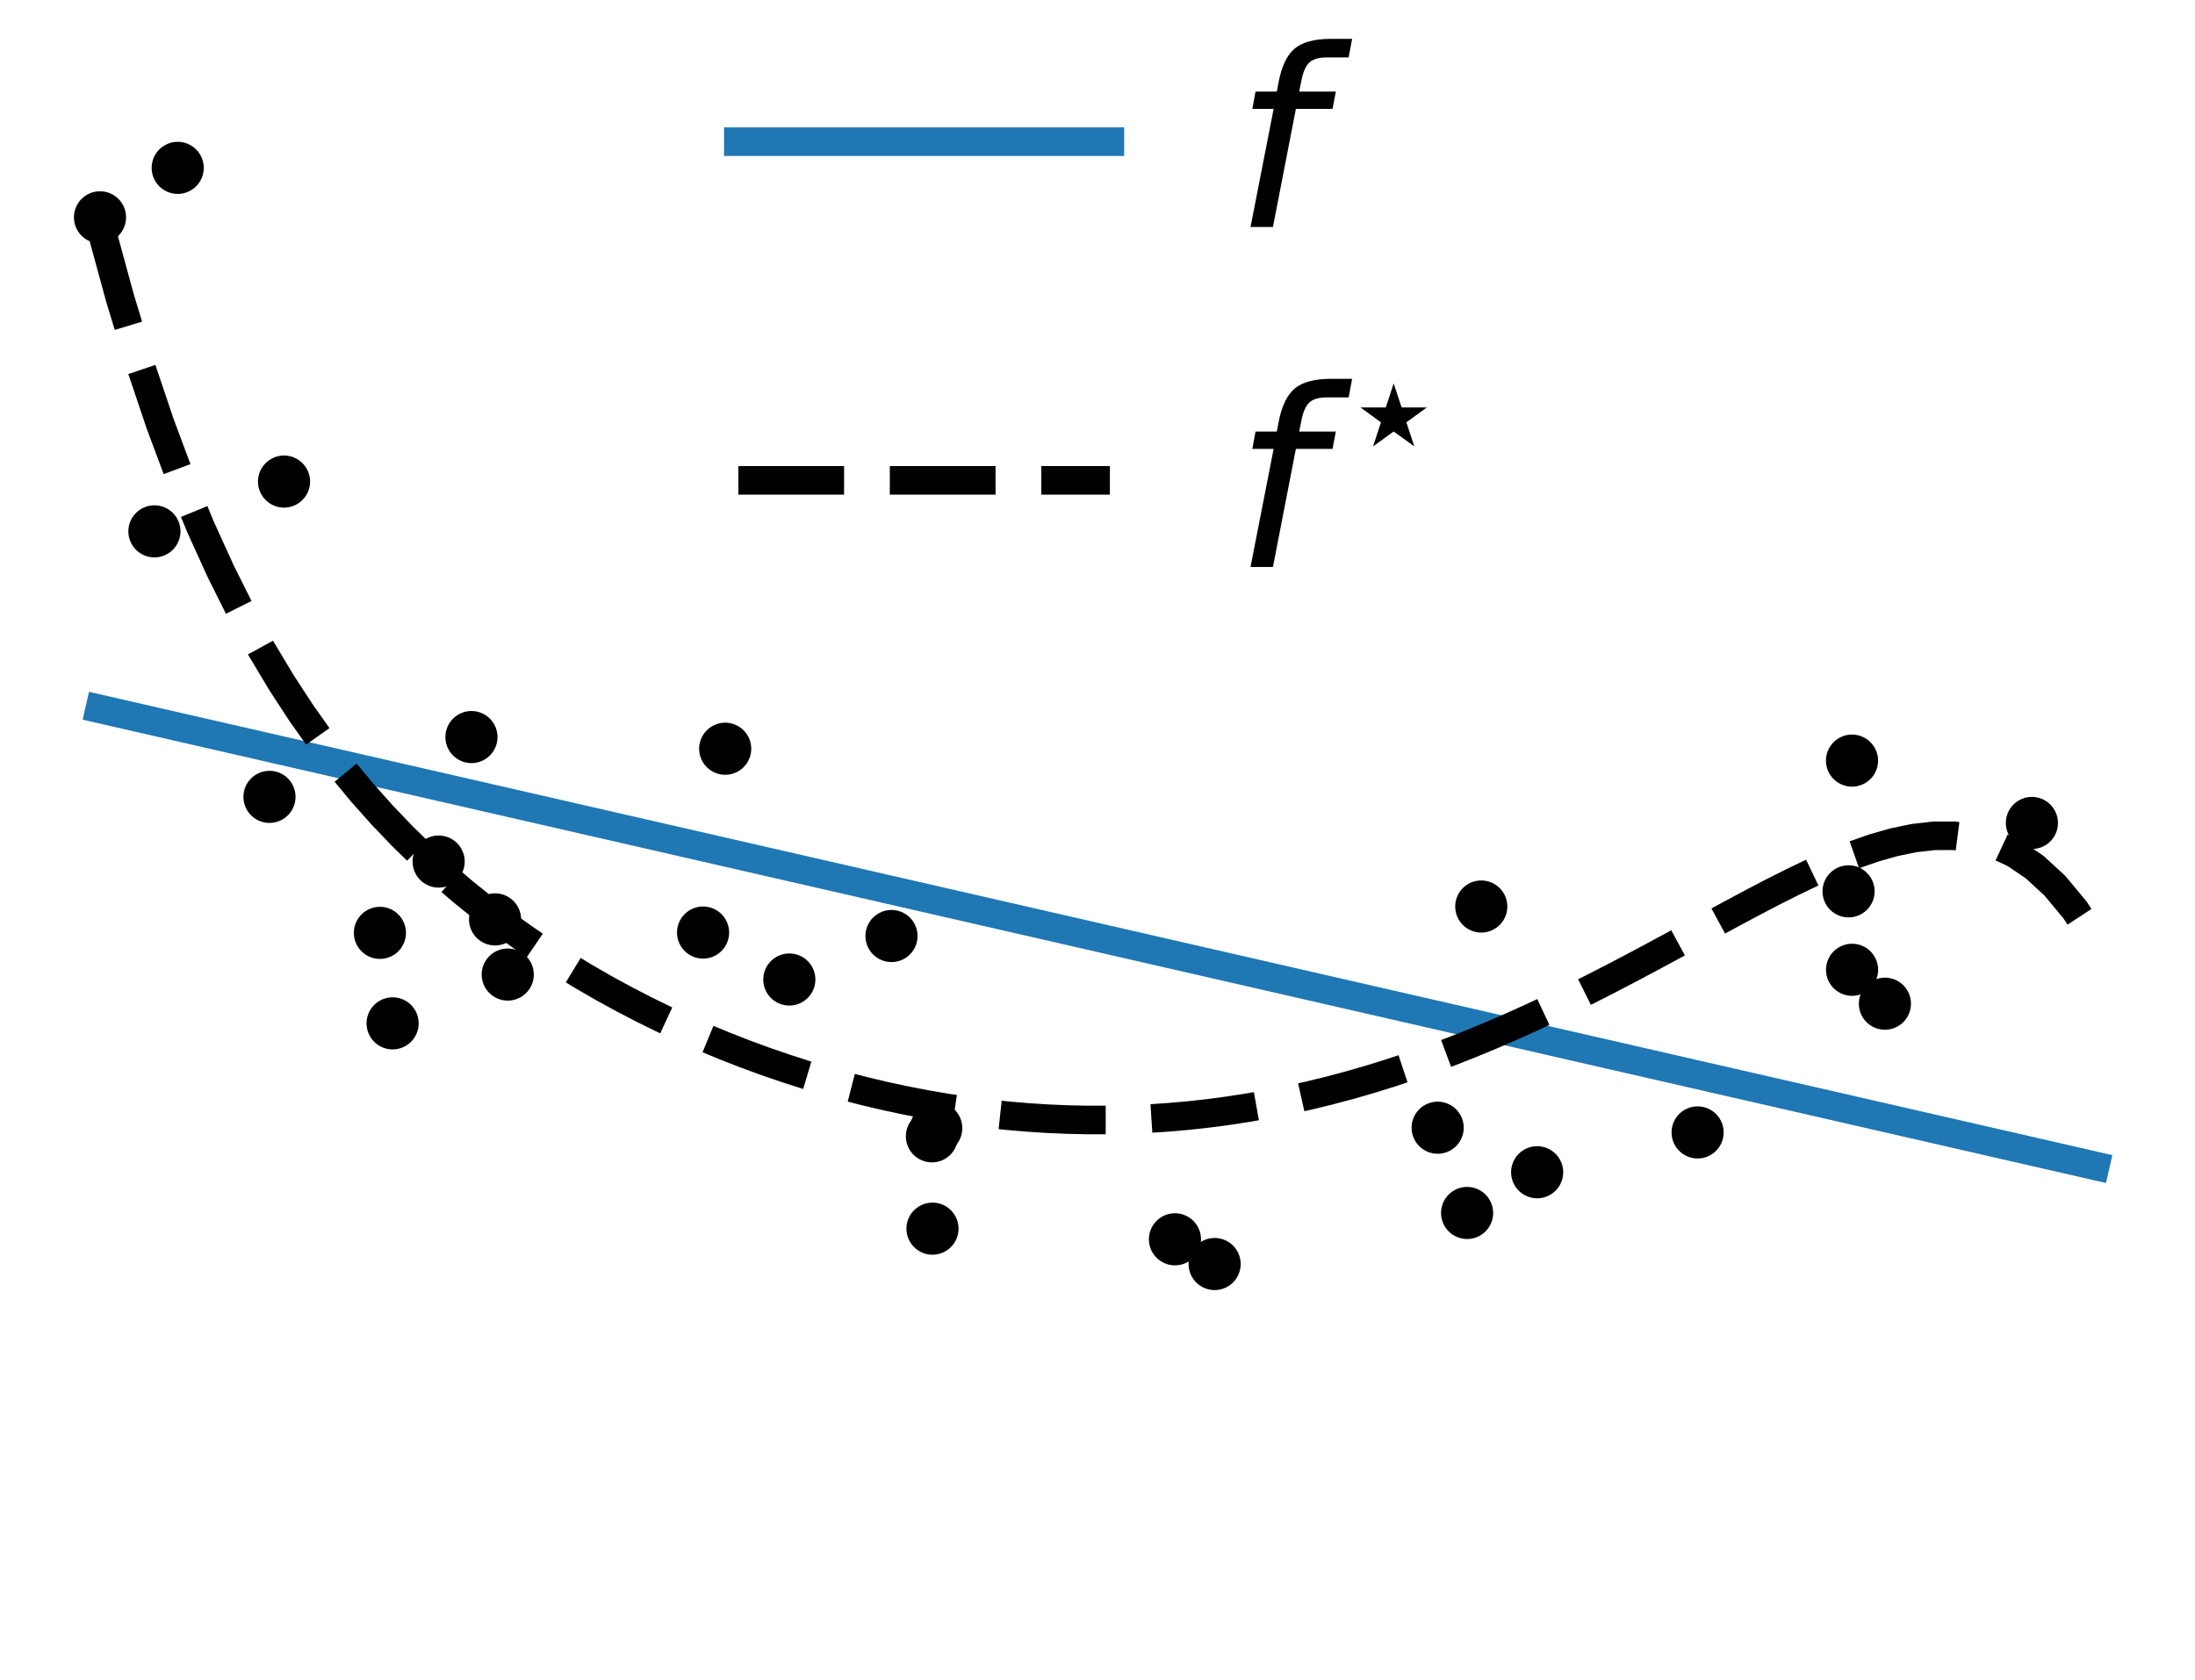 <?xml version="1.0" encoding="utf-8" standalone="no"?>
<!DOCTYPE svg PUBLIC "-//W3C//DTD SVG 1.1//EN"
  "http://www.w3.org/Graphics/SVG/1.1/DTD/svg11.dtd">
<!-- Created with matplotlib (https://matplotlib.org/) -->
<svg height="176.4pt" version="1.1" viewBox="0 0 230.4 176.4" width="230.4pt" xmlns="http://www.w3.org/2000/svg" xmlns:xlink="http://www.w3.org/1999/xlink">
 <defs>
  <style type="text/css">*{stroke-linecap:butt;stroke-linejoin:round;}</style>
 </defs>
 <g id="figure_1">
  <g id="patch_1">
   <path d="M 0 176.4 
L 230.4 176.4 
L 230.4 0 
L 0 0 
z
" style="fill:none;"/>
  </g>
  <g id="axes_1">
   <g id="PathCollection_1">
    <defs>
     <path d="M 0 2.236 
C 0.593 2.236 1.162 2 1.581 1.581 
C 2 1.162 2.236 0.593 2.236 0 
C 2.236 -0.593 2 -1.162 1.581 -1.581 
C 1.162 -2 0.593 -2.236 0 -2.236 
C -0.593 -2.236 -1.162 -2 -1.581 -1.581 
C -2 -1.162 -2.236 -0.593 -2.236 0 
C -2.236 0.593 -2 1.162 -1.581 1.581 
C -1.162 2 -0.593 2.236 0 2.236 
z
" id="m45f18fa124" style="stroke:#000000;"/>
    </defs>
    <g clip-path="url(#pb5b3055bae)">
     <use style="stroke:#000000;" x="97.82" xlink:href="#m45f18fa124" y="119.309"/>
     <use style="stroke:#000000;" x="161.348" xlink:href="#m45f18fa124" y="123.082"/>
     <use style="stroke:#000000;" x="10.497" xlink:href="#m45f18fa124" y="22.818"/>
     <use style="stroke:#000000;" x="73.798" xlink:href="#m45f18fa124" y="97.915"/>
     <use style="stroke:#000000;" x="41.211" xlink:href="#m45f18fa124" y="107.45"/>
     <use style="stroke:#000000;" x="29.813" xlink:href="#m45f18fa124" y="50.563"/>
     <use style="stroke:#000000;" x="49.486" xlink:href="#m45f18fa124" y="77.388"/>
     <use style="stroke:#000000;" x="82.852" xlink:href="#m45f18fa124" y="102.845"/>
     <use style="stroke:#000000;" x="93.577" xlink:href="#m45f18fa124" y="98.278"/>
     <use style="stroke:#000000;" x="123.33" xlink:href="#m45f18fa124" y="130.123"/>
     <use style="stroke:#000000;" x="98.275" xlink:href="#m45f18fa124" y="118.456"/>
     <use style="stroke:#000000;" x="153.995" xlink:href="#m45f18fa124" y="127.357"/>
     <use style="stroke:#000000;" x="53.296" xlink:href="#m45f18fa124" y="102.325"/>
     <use style="stroke:#000000;" x="194.398" xlink:href="#m45f18fa124" y="79.861"/>
     <use style="stroke:#000000;" x="16.209" xlink:href="#m45f18fa124" y="55.79"/>
     <use style="stroke:#000000;" x="150.905" xlink:href="#m45f18fa124" y="118.406"/>
     <use style="stroke:#000000;" x="97.879" xlink:href="#m45f18fa124" y="129.005"/>
     <use style="stroke:#000000;" x="127.493" xlink:href="#m45f18fa124" y="132.718"/>
     <use style="stroke:#000000;" x="39.877" xlink:href="#m45f18fa124" y="97.948"/>
     <use style="stroke:#000000;" x="51.966" xlink:href="#m45f18fa124" y="96.534"/>
     <use style="stroke:#000000;" x="178.192" xlink:href="#m45f18fa124" y="118.901"/>
     <use style="stroke:#000000;" x="213.28" xlink:href="#m45f18fa124" y="86.407"/>
     <use style="stroke:#000000;" x="76.121" xlink:href="#m45f18fa124" y="78.614"/>
     <use style="stroke:#000000;" x="155.483" xlink:href="#m45f18fa124" y="95.181"/>
     <use style="stroke:#000000;" x="194.036" xlink:href="#m45f18fa124" y="93.589"/>
     <use style="stroke:#000000;" x="197.852" xlink:href="#m45f18fa124" y="105.385"/>
     <use style="stroke:#000000;" x="28.286" xlink:href="#m45f18fa124" y="83.668"/>
     <use style="stroke:#000000;" x="18.653" xlink:href="#m45f18fa124" y="17.625"/>
     <use style="stroke:#000000;" x="46.044" xlink:href="#m45f18fa124" y="90.461"/>
     <use style="stroke:#000000;" x="194.404" xlink:href="#m45f18fa124" y="101.824"/>
    </g>
   </g>
   <g id="line2d_1">
    <path clip-path="url(#pb5b3055bae)" d="M 10.473 74.435 
L 12.588 74.92 
L 14.704 75.405 
L 16.82 75.889 
L 18.936 76.374 
L 21.051 76.859 
L 23.167 77.343 
L 25.283 77.828 
L 27.398 78.312 
L 29.514 78.797 
L 31.63 79.282 
L 33.745 79.766 
L 35.861 80.251 
L 37.977 80.736 
L 40.093 81.22 
L 42.208 81.705 
L 44.324 82.189 
L 46.44 82.674 
L 48.555 83.159 
L 50.671 83.643 
L 52.787 84.128 
L 54.902 84.613 
L 57.018 85.097 
L 59.134 85.582 
L 61.25 86.066 
L 63.365 86.551 
L 65.481 87.036 
L 67.597 87.52 
L 69.712 88.005 
L 71.828 88.49 
L 73.944 88.974 
L 76.06 89.459 
L 78.175 89.944 
L 80.291 90.428 
L 82.407 90.913 
L 84.522 91.397 
L 86.638 91.882 
L 88.754 92.367 
L 90.869 92.851 
L 92.985 93.336 
L 95.101 93.821 
L 97.217 94.305 
L 99.332 94.79 
L 101.448 95.274 
L 103.564 95.759 
L 105.679 96.244 
L 107.795 96.728 
L 109.911 97.213 
L 112.026 97.698 
L 114.142 98.182 
L 116.258 98.667 
L 118.374 99.151 
L 120.489 99.636 
L 122.605 100.121 
L 124.721 100.605 
L 126.836 101.09 
L 128.952 101.575 
L 131.068 102.059 
L 133.183 102.544 
L 135.299 103.028 
L 137.415 103.513 
L 139.531 103.998 
L 141.646 104.482 
L 143.762 104.967 
L 145.878 105.452 
L 147.993 105.936 
L 150.109 106.421 
L 152.225 106.906 
L 154.34 107.39 
L 156.456 107.875 
L 158.572 108.359 
L 160.688 108.844 
L 162.803 109.329 
L 164.919 109.813 
L 167.035 110.298 
L 169.15 110.783 
L 171.266 111.267 
L 173.382 111.752 
L 175.498 112.236 
L 177.613 112.721 
L 179.729 113.206 
L 181.845 113.69 
L 183.96 114.175 
L 186.076 114.66 
L 188.192 115.144 
L 190.307 115.629 
L 192.423 116.113 
L 194.539 116.598 
L 196.655 117.083 
L 198.77 117.567 
L 200.886 118.052 
L 203.002 118.537 
L 205.117 119.021 
L 207.233 119.506 
L 209.349 119.99 
L 211.464 120.475 
L 213.58 120.96 
L 215.696 121.444 
L 217.812 121.929 
L 219.927 122.414 
" style="fill:none;stroke:#1f77b4;stroke-linecap:square;stroke-width:3;"/>
   </g>
   <g id="line2d_2">
    <path clip-path="url(#pb5b3055bae)" d="M 10.473 23.52 
L 12.588 31.27 
L 14.704 38.241 
L 16.82 44.523 
L 18.936 50.195 
L 21.051 55.328 
L 23.167 59.986 
L 25.283 64.223 
L 27.398 68.089 
L 29.514 71.626 
L 31.63 74.872 
L 33.745 77.86 
L 35.861 80.62 
L 37.977 83.177 
L 40.093 85.552 
L 42.208 87.765 
L 44.324 89.832 
L 46.44 91.769 
L 48.555 93.587 
L 50.671 95.297 
L 52.787 96.91 
L 54.902 98.431 
L 57.018 99.87 
L 59.134 101.231 
L 61.25 102.52 
L 63.365 103.741 
L 65.481 104.898 
L 67.597 105.994 
L 69.712 107.032 
L 71.828 108.015 
L 73.944 108.944 
L 76.06 109.82 
L 78.175 110.647 
L 80.291 111.424 
L 82.407 112.152 
L 84.522 112.834 
L 86.638 113.468 
L 88.754 114.057 
L 90.869 114.599 
L 92.985 115.097 
L 95.101 115.549 
L 97.217 115.957 
L 99.332 116.319 
L 101.448 116.637 
L 103.564 116.909 
L 105.679 117.137 
L 107.795 117.319 
L 109.911 117.457 
L 112.026 117.548 
L 114.142 117.594 
L 116.258 117.594 
L 118.374 117.548 
L 120.489 117.455 
L 122.605 117.316 
L 124.721 117.13 
L 126.836 116.897 
L 128.952 116.617 
L 131.068 116.289 
L 133.183 115.915 
L 135.299 115.493 
L 137.415 115.023 
L 139.531 114.507 
L 141.646 113.944 
L 143.762 113.335 
L 145.878 112.679 
L 147.993 111.978 
L 150.109 111.232 
L 152.225 110.443 
L 154.34 109.61 
L 156.456 108.736 
L 158.572 107.822 
L 160.688 106.869 
L 162.803 105.88 
L 164.919 104.857 
L 167.035 103.802 
L 169.15 102.719 
L 171.266 101.612 
L 173.382 100.486 
L 175.498 99.344 
L 177.613 98.193 
L 179.729 97.041 
L 181.845 95.895 
L 183.96 94.764 
L 186.076 93.66 
L 188.192 92.594 
L 190.307 91.582 
L 192.423 90.64 
L 194.539 89.786 
L 196.655 89.045 
L 198.77 88.439 
L 200.886 87.999 
L 203.002 87.758 
L 205.117 87.753 
L 207.233 88.028 
L 209.349 88.631 
L 211.464 89.618 
L 213.58 91.051 
L 215.696 93.001 
L 217.812 95.549 
L 219.927 98.784 
" style="fill:none;stroke:#000000;stroke-dasharray:11.1,4.8;stroke-dashoffset:0;stroke-width:3;"/>
   </g>
   <g id="legend_1">
    <g id="line2d_3">
     <path d="M 77.5 14.873 
L 116.5 14.873 
" style="fill:none;stroke:#1f77b4;stroke-linecap:square;stroke-width:3;"/>
    </g>
    <g id="line2d_4"/>
    <g id="text_1">
     <!-- $\hat{f}$ -->
     <g transform="translate(129.5 23.973)scale(0.26 -0.26)">
      <defs>
       <path d="M -28.609 79.984 
L -21.391 79.984 
L -9.422 61.625 
L -16.219 61.625 
L -25 73.578 
L -33.797 61.625 
L -40.578 61.625 
z
M -25 56 
z
" id="DejaVuSans-770"/>
       <path d="M 47.797 75.984 
L 46.391 68.5 
L 37.797 68.5 
Q 32.906 68.5 30.688 66.578 
Q 28.469 64.656 27.391 59.516 
L 26.422 54.688 
L 41.219 54.688 
L 39.891 47.703 
L 25.094 47.703 
L 15.828 0 
L 6.781 0 
L 16.109 47.703 
L 7.516 47.703 
L 8.797 54.688 
L 17.391 54.688 
L 18.109 58.5 
Q 19.969 68.172 24.625 72.078 
Q 29.297 75.984 39.312 75.984 
z
" id="DejaVuSans-Oblique-102"/>
      </defs>
      <use transform="translate(47.379 33.016)" xlink:href="#DejaVuSans-770"/>
      <use transform="translate(0 0.531)" xlink:href="#DejaVuSans-Oblique-102"/>
     </g>
    </g>
    <g id="line2d_5">
     <path d="M 77.5 50.436 
L 116.5 50.436 
" style="fill:none;stroke:#000000;stroke-dasharray:11.1,4.8;stroke-dashoffset:0;stroke-width:3;"/>
    </g>
    <g id="line2d_6"/>
    <g id="text_2">
     <!-- $f^{\star}$ -->
     <g transform="translate(129.5 59.536)scale(0.26 -0.26)">
      <defs>
       <path d="M 12.156 37.359 
L 26.766 37.359 
L 31.297 51.219 
L 35.891 37.359 
L 50.438 37.359 
L 38.625 28.766 
L 43.219 14.891 
L 31.297 23.484 
L 19.438 14.891 
L 23.969 28.766 
z
" id="DejaVuSans-8902"/>
      </defs>
      <use transform="translate(0 0.016)" xlink:href="#DejaVuSans-Oblique-102"/>
      <use transform="translate(42.653 38.297)scale(0.7)" xlink:href="#DejaVuSans-8902"/>
     </g>
    </g>
   </g>
  </g>
 </g>
 <defs>
  <clipPath id="pb5b3055bae">
   <rect height="176.4" width="230.4" x="0" y="0"/>
  </clipPath>
 </defs>
</svg>
